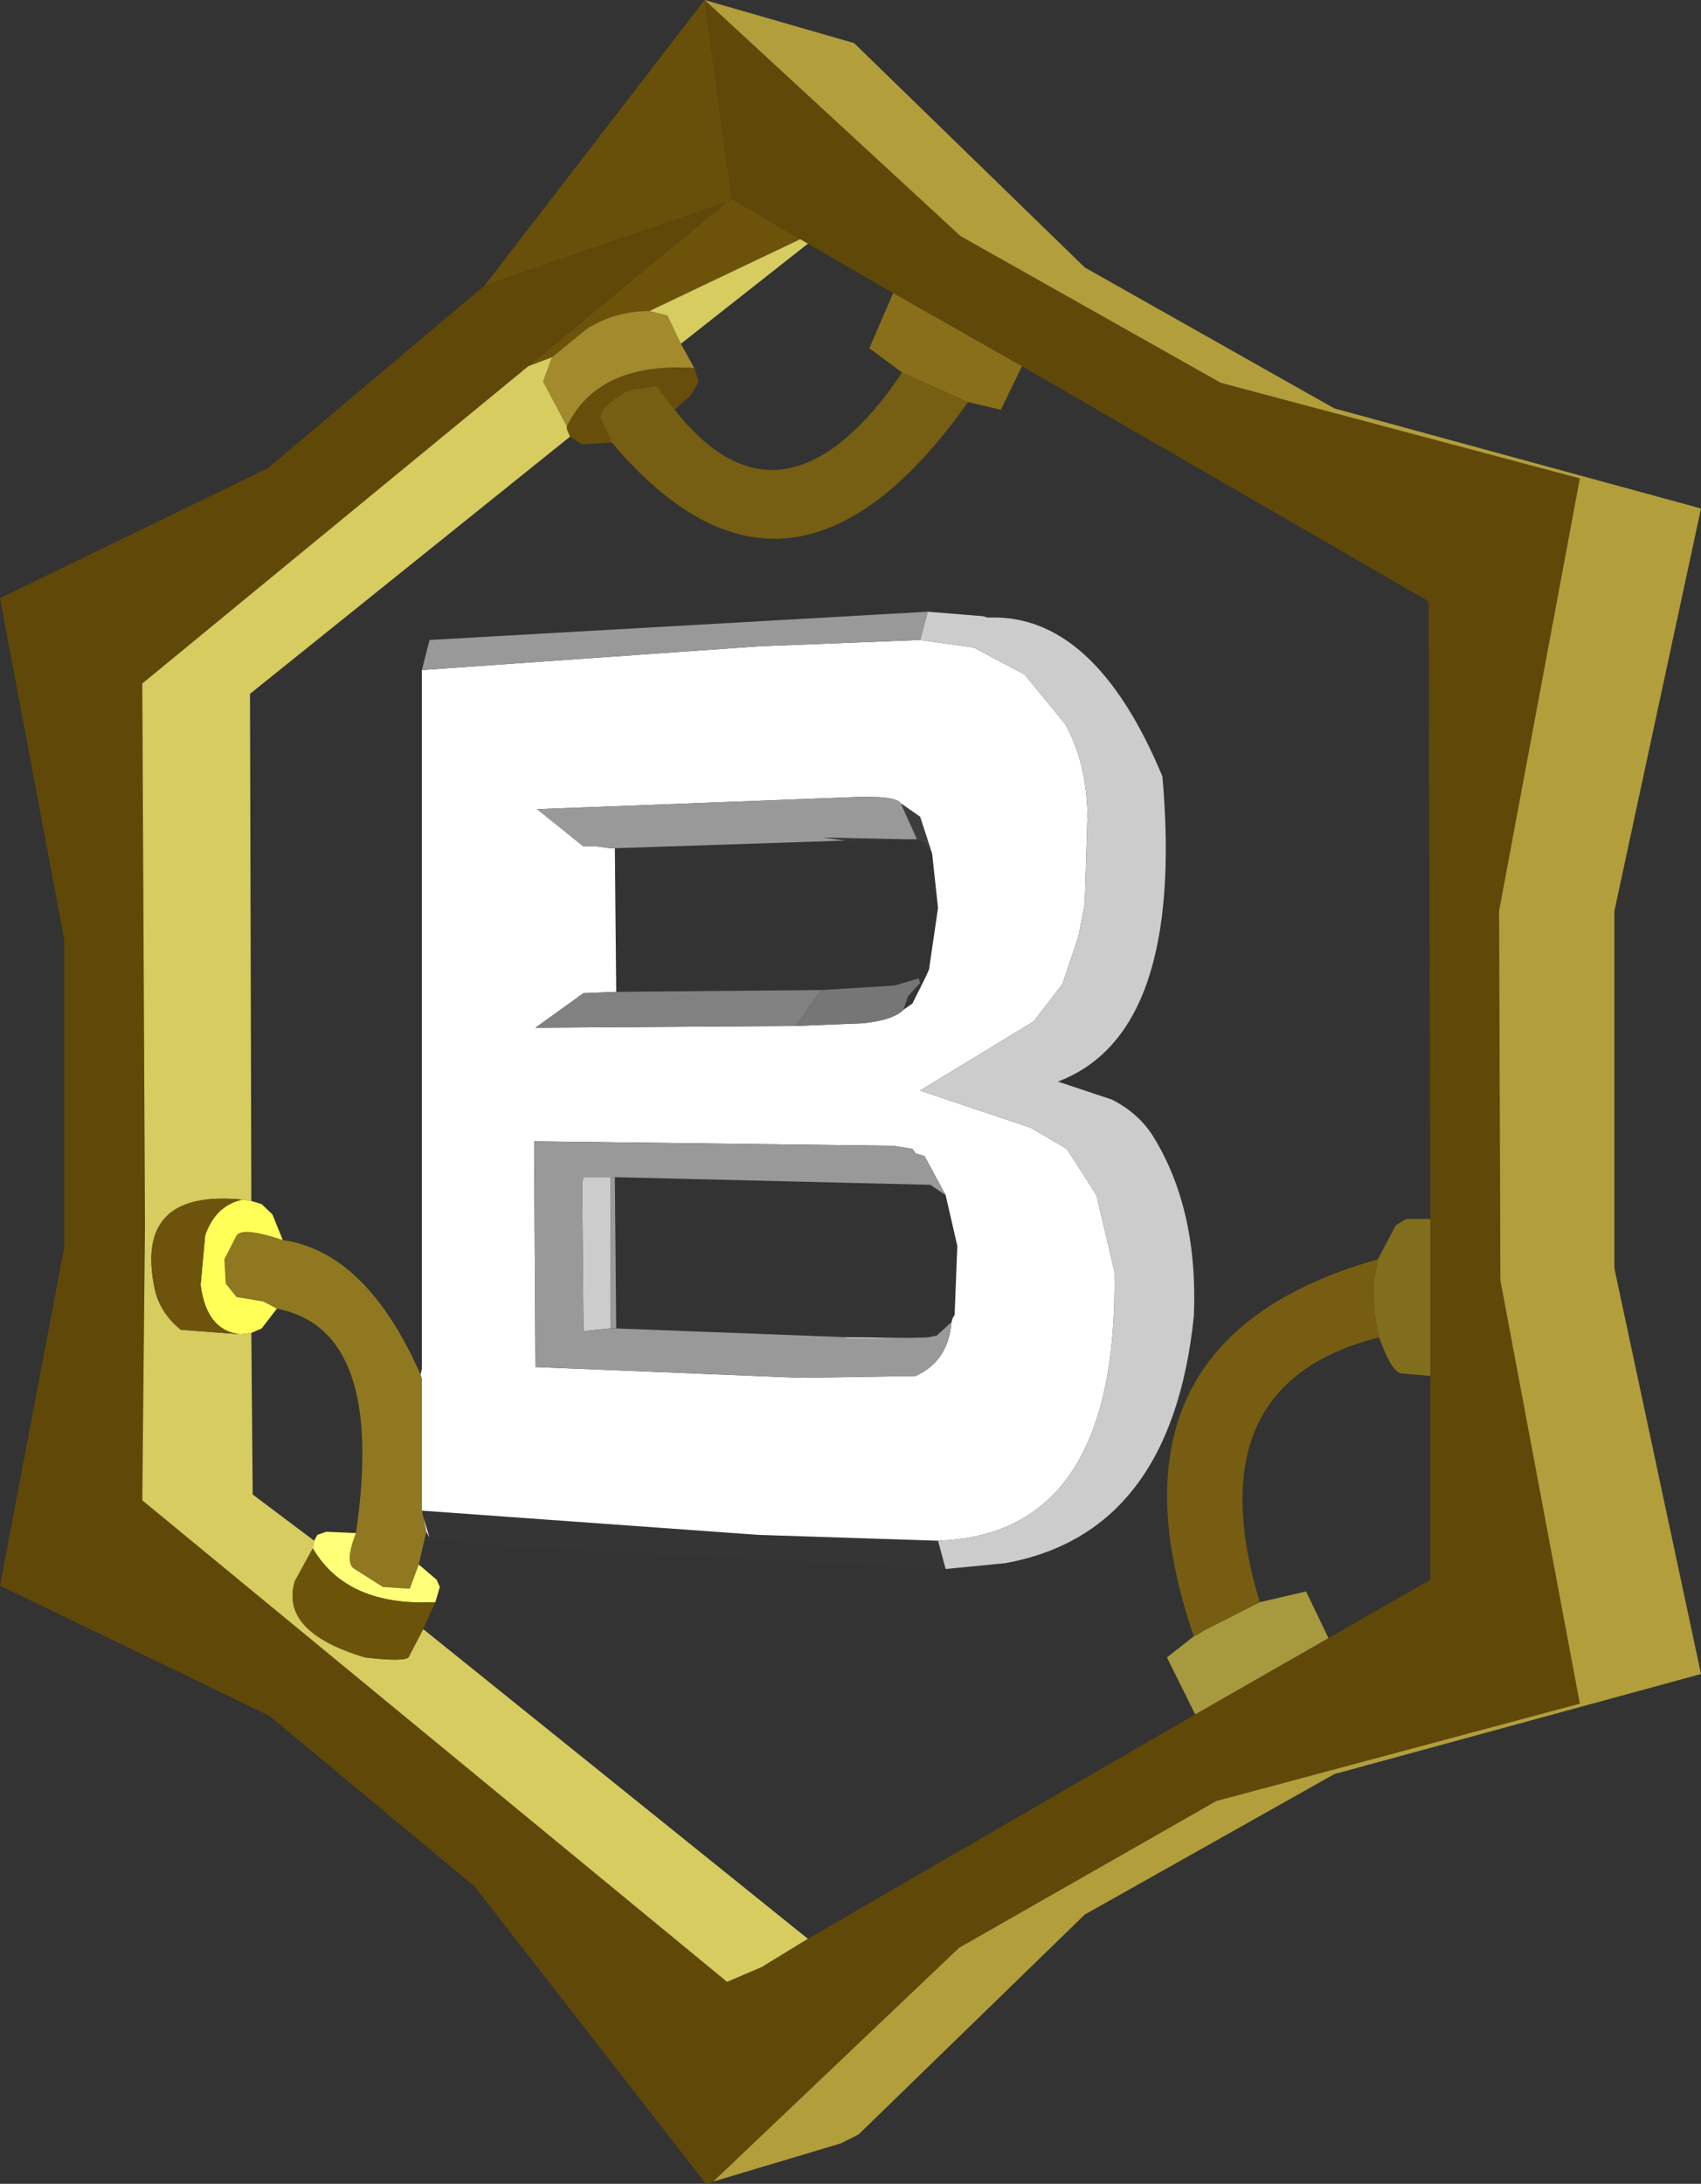 <?xml version="1.0" encoding="UTF-8" standalone="no"?>
<svg xmlns:ffdec="https://www.free-decompiler.com/flash" xmlns:xlink="http://www.w3.org/1999/xlink" ffdec:objectType="shape" height="243.3px" width="189.5px" xmlns="http://www.w3.org/2000/svg">
  <rect width="100%" height="100%" fill="#333333" stroke="none"/>
  <g transform="matrix(1.0, 0.0, 0.0, 1.0, 87.35, 122.0)">
    <path d="M1.8 -95.35 L-15.0 -87.35 Q-18.85 -87.35 -22.0 -85.35 L-25.85 -82.2 -28.5 -81.2 -6.35 -99.5 -5.85 -99.85 1.8 -95.35" fill="#6d530a" fill-rule="evenodd" stroke="none"/>
    <path d="M-8.85 -122.0 L-5.85 -99.85 -6.35 -99.5 -33.35 -90.2 -8.85 -122.0" fill="#69500a" fill-rule="evenodd" stroke="none"/>
    <path d="M2.65 94.0 L45.8 69.0 60.65 60.5 72.0 54.0 72.0 31.3 72.0 13.8 71.8 -55.0 26.5 -81.2 12.15 -89.35 2.65 -94.85 1.8 -95.35 -5.85 -99.85 -8.85 -122.0 19.65 -95.7 48.65 -79.35 88.65 -68.7 79.65 -20.5 79.8 20.65 88.65 67.8 48.15 78.65 19.5 95.0 -7.9 121.05 -8.0 121.15 -8.7 121.3 -34.5 88.15 -57.35 69.15 -87.35 54.65 -80.2 17.0 -80.2 -17.35 -87.35 -55.35 -57.5 -69.85 -33.35 -90.2 -6.35 -99.5 -28.5 -81.2 -71.5 -45.85 -71.2 14.5 -71.5 45.15 -6.35 98.8 -2.5 97.15 2.65 94.0" fill="#604808" fill-rule="evenodd" stroke="none"/>
    <path d="M-19.2 -72.7 L-22.5 -72.5 -23.85 -73.35 -24.2 -74.2 -24.2 -74.5 Q-20.7 -81.7 -10.0 -81.0 L-9.5 -79.5 -10.35 -78.0 -12.2 -76.35 -14.2 -79.0 -17.35 -78.5 Q-20.2 -77.0 -20.5 -75.5 L-19.2 -72.7" fill="#674e0a" fill-rule="evenodd" stroke="none"/>
    <path d="M20.5 -77.2 Q0.65 -49.2 -19.2 -72.7 L-20.5 -75.5 Q-20.2 -77.0 -17.35 -78.5 L-14.2 -79.0 -12.2 -76.35 Q-0.85 -62.0 11.65 -78.35 L13.15 -80.5 20.5 -77.2" fill="#765e12" fill-rule="evenodd" stroke="none"/>
    <path d="M-15.0 -87.35 L-13.0 -86.85 -11.5 -83.7 -10.0 -81.0 Q-20.7 -81.7 -24.2 -74.5 L-26.85 -79.5 -25.85 -82.2 -22.0 -85.35 Q-18.85 -87.35 -15.0 -87.35" fill="#a28a2d" fill-rule="evenodd" stroke="none"/>
    <path d="M-23.85 -73.35 L-59.5 -44.7 -59.35 11.8 -60.35 11.65 Q-72.2 10.5 -70.2 21.15 -69.7 24.15 -67.2 26.15 L-60.6 26.65 -60.5 26.65 -59.35 26.5 -59.2 44.5 -52.35 49.65 -52.5 50.5 -54.5 54.15 Q-56.2 59.8 -46.7 62.65 -42.35 63.15 -41.85 62.65 L-40.2 59.5 2.65 94.0 -2.5 97.15 -6.35 98.8 -71.5 45.15 -71.2 14.5 -71.5 -45.85 -28.5 -81.2 -25.85 -82.2 -26.85 -79.5 -24.2 -74.5 -24.2 -74.2 -23.85 -73.35 M1.8 -95.35 L2.65 -94.85 -11.5 -83.7 -13.0 -86.85 -15.0 -87.35 1.8 -95.35" fill="#d6cc60" fill-rule="evenodd" stroke="none"/>
    <path d="M18.0 52.8 L-32.5 50.15 -39.5 49.3 -40.2 47.0 -40.35 46.3 -2.85 49.0 17.15 49.65 18.0 52.8 M15.8 -13.2 L14.3 -10.2 13.3 -9.5 13.8 -11.0 15.15 -12.5 15.0 -13.0 15.8 -13.2" fill="#353535" fill-rule="evenodd" stroke="none"/>
    <path d="M-40.5 31.15 L-40.35 30.5 -40.35 -47.35 -2.7 -50.0 15.15 -50.7 21.15 -49.85 26.8 -46.85 31.3 -41.35 Q33.65 -37.2 33.8 -31.35 L33.5 -21.35 32.8 -17.7 31.0 -12.35 27.8 -8.2 15.15 -0.5 27.5 3.65 31.5 6.0 34.8 11.15 36.8 19.65 Q37.3 49.0 17.15 49.65 L-2.85 49.0 -40.35 46.3 -40.35 31.65 -40.5 31.15 M-39.5 49.3 L-39.85 48.65 -40.2 47.0 -39.5 49.3 M13.0 -32.5 Q12.5 -33.35 8.0 -33.2 L-27.5 -31.85 -22.35 -27.7 -20.85 -27.7 -19.35 -27.5 -18.85 -27.5 -18.7 -11.5 -22.35 -11.35 -27.7 -7.5 1.3 -7.7 8.8 -8.0 Q12.15 -8.35 13.3 -9.5 L14.3 -10.2 15.8 -13.2 16.15 -14.0 17.15 -20.85 16.5 -26.85 15.15 -31.0 13.0 -32.5 M18.0 11.15 L15.65 6.8 14.65 6.5 14.3 6.0 12.15 5.65 -27.85 5.15 -27.7 30.3 1.8 31.5 14.65 31.3 Q18.3 29.65 18.65 25.3 L18.8 24.8 19.0 24.5 19.3 16.8 18.0 11.15" fill="#ffffff" fill-rule="evenodd" stroke="none"/>
    <path d="M1.3 -7.7 L-27.7 -7.5 -22.35 -11.35 -18.7 -11.5 4.15 -11.7 1.3 -7.7" fill="#818181" fill-rule="evenodd" stroke="none"/>
    <path d="M26.5 -81.2 L24.15 -76.35 20.5 -77.2 13.15 -80.5 9.5 -83.2 12.15 -89.35 26.5 -81.2" fill="#896f19" fill-rule="evenodd" stroke="none"/>
    <path d="M6.8 -28.35 L4.3 -28.7 13.5 -28.5 6.8 -28.35" fill="#3b3b3b" fill-rule="evenodd" stroke="none"/>
    <path d="M14.8 -28.5 L13.0 -32.5 15.15 -31.0 16.5 -26.85 15.8 -28.0 14.8 -28.5" fill="#3d3d3d" fill-rule="evenodd" stroke="none"/>
    <path d="M13.3 -9.5 Q12.15 -8.35 8.8 -8.0 L1.3 -7.7 4.15 -11.7 12.3 -12.2 15.0 -13.0 15.15 -12.5 13.8 -11.0 13.3 -9.5" fill="#767676" fill-rule="evenodd" stroke="none"/>
    <path d="M-18.7 26.0 L-19.35 26.0 -19.35 9.15 -18.85 9.15 -18.7 26.0" fill="#9b9b9b" fill-rule="evenodd" stroke="none"/>
    <path d="M-7.9 121.05 L19.5 95.0 48.15 78.65 88.65 67.8 79.8 20.65 79.65 -20.5 88.65 -68.7 48.65 -79.35 19.65 -95.7 -8.85 -122.0 7.8 -117.2 33.5 -92.2 61.3 -76.5 102.15 -65.35 92.5 -20.5 92.5 19.3 102.15 64.5 61.3 75.65 33.5 91.3 8.3 115.8 6.3 116.8 -7.9 121.05" fill="#b29e3b" fill-rule="evenodd" stroke="none"/>
    <path d="M45.65 60.3 Q34.3 27.3 66.15 18.3 L65.65 21.15 65.8 24.3 66.0 25.5 66.0 25.65 66.3 27.0 Q45.65 32.15 53.0 56.5 L46.8 59.65 46.0 60.15 45.65 60.3" fill="#765d12" fill-rule="evenodd" stroke="none"/>
    <path d="M66.15 18.3 L68.15 14.5 69.3 13.8 72.0 13.8 72.0 31.3 68.65 31.0 Q67.5 30.5 66.3 27.0 L66.0 25.65 66.0 25.5 65.8 24.3 65.65 21.15 66.15 18.3" fill="#816e1d" fill-rule="evenodd" stroke="none"/>
    <path d="M13.9 27.05 L5.3 27.15 7.5 27.0 13.9 27.05" fill="#f2f2f2" fill-rule="evenodd" stroke="none"/>
    <path d="M45.8 69.0 L42.65 62.65 45.65 60.3 46.0 60.15 46.8 59.65 53.0 56.5 58.15 55.3 60.65 60.5 45.8 69.0" fill="#a7993d" fill-rule="evenodd" stroke="none"/>
    <path d="M-55.85 16.15 Q-46.5 17.5 -40.5 31.15 L-40.35 31.65 -40.35 46.3 -40.2 47.0 -39.85 48.65 -40.7 52.3 -41.7 55.0 -44.7 54.8 -47.85 52.8 Q-49.0 52.15 -47.7 48.8 -44.35 26.15 -56.5 23.8 L-58.0 23.0 -61.0 22.5 -62.2 21.0 -62.35 18.3 -61.0 15.65 Q-60.35 14.65 -55.85 16.15" fill="#8f7820" fill-rule="evenodd" stroke="none"/>
    <path d="M-59.35 11.8 L-58.2 12.15 -57.0 13.3 -55.85 16.15 Q-60.35 14.65 -61.0 15.65 L-62.35 18.3 -62.2 21.0 -61.0 22.5 -58.0 23.0 -56.5 23.8 -58.2 26.0 -59.35 26.5 -60.5 26.65 -60.6 26.65 Q-64.35 26.25 -65.0 21.15 L-64.5 15.65 Q-63.35 12.3 -60.35 11.65 L-59.35 11.8" fill="#ffff57" fill-rule="evenodd" stroke="none"/>
    <path d="M-60.35 11.65 Q-63.35 12.3 -64.5 15.65 L-65.0 21.15 Q-64.35 26.25 -60.6 26.65 L-67.2 26.15 Q-69.7 24.15 -70.2 21.15 -72.2 10.5 -60.35 11.65" fill="#6d530b" fill-rule="evenodd" stroke="none"/>
    <path d="M-40.7 52.3 L-38.7 54.0 -38.35 54.8 -38.85 56.5 Q-48.7 57.0 -52.5 50.5 L-52.35 49.65 -52.0 49.0 -51.0 48.65 -47.7 48.8 Q-49.0 52.15 -47.85 52.8 L-44.7 54.8 -41.7 55.0 -40.7 52.3" fill="#ffff78" fill-rule="evenodd" stroke="none"/>
    <path d="M-38.85 56.5 L-40.2 59.5 -41.85 62.65 Q-42.35 63.15 -46.7 62.65 -56.2 59.8 -54.5 54.15 L-52.5 50.5 Q-48.7 57.0 -38.85 56.5" fill="#6c530a" fill-rule="evenodd" stroke="none"/>
    <path d="M16.0 -53.85 L22.15 -53.35 22.65 -53.2 23.0 -53.2 Q34.65 -53.5 42.15 -35.5 44.65 -6.85 30.5 -1.5 L36.5 0.5 Q39.5 2.0 41.15 4.65 46.15 12.8 45.65 24.65 43.15 48.8 24.65 52.15 L18.0 52.8 17.15 49.65 Q37.3 49.0 36.8 19.65 L34.8 11.15 31.5 6.0 27.5 3.65 15.15 -0.5 27.8 -8.2 31.0 -12.35 32.8 -17.7 33.5 -21.35 33.8 -31.35 Q33.65 -37.2 31.3 -41.35 L26.8 -46.85 21.15 -49.85 15.15 -50.7 16.0 -53.85 M-19.35 26.0 L-22.35 26.3 -22.5 9.8 -22.35 9.15 -19.35 9.15 -19.35 26.0" fill="#cccccc" fill-rule="evenodd" stroke="none"/>
    <path d="M-40.35 -47.35 L-39.5 -50.7 16.0 -53.85 15.15 -50.7 -2.7 -50.0 -40.35 -47.35 M13.5 -28.5 L4.3 -28.7 6.8 -28.35 -18.85 -27.5 -19.35 -27.5 -20.85 -27.7 -22.35 -27.7 -27.5 -31.85 8.0 -33.2 Q12.5 -33.35 13.0 -32.5 L14.8 -28.5 13.5 -28.5 M18.65 25.3 Q18.3 29.65 14.65 31.3 L1.8 31.5 -27.7 30.3 -27.85 5.15 12.15 5.65 14.3 6.0 14.65 6.5 15.65 6.8 18.0 11.15 16.3 10.0 -18.85 9.15 -19.35 9.15 -22.35 9.15 -22.5 9.8 -22.35 26.3 -19.35 26.0 -18.7 26.0 7.5 27.0 5.3 27.15 13.9 27.05 16.0 27.0 17.0 26.8 18.65 25.3" fill="#999999" fill-rule="evenodd" stroke="none"/>
  </g>
</svg>
